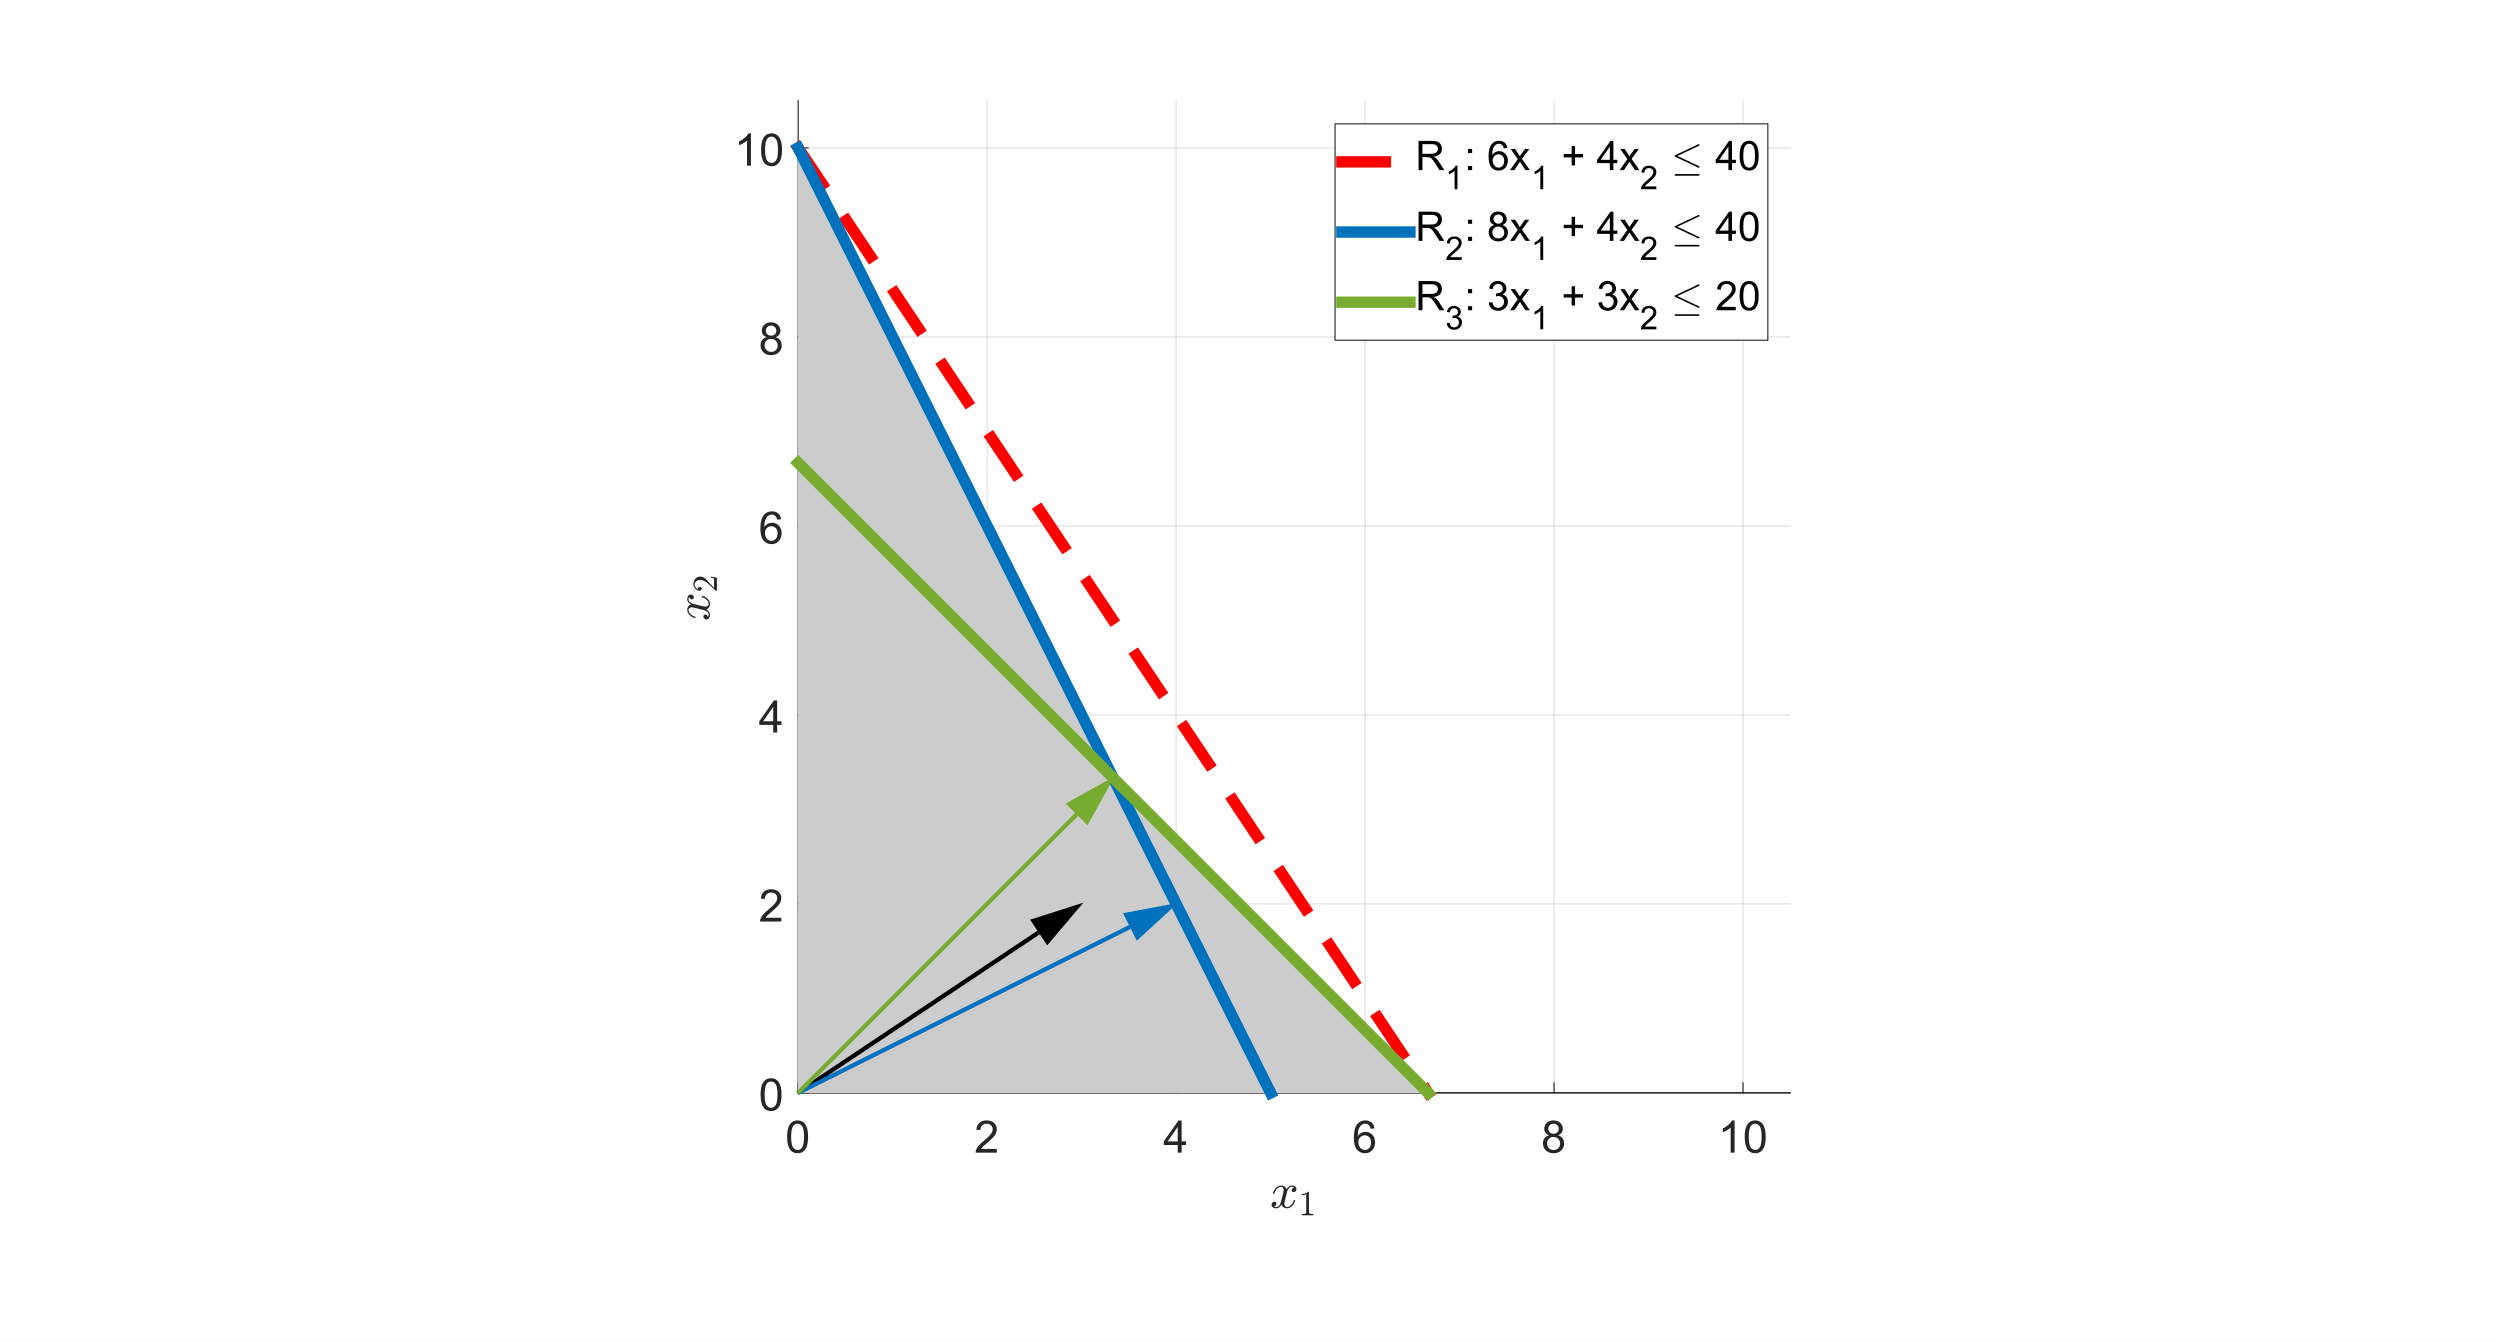 <?xml version="1.0"?>
<!DOCTYPE svg PUBLIC '-//W3C//DTD SVG 1.0//EN'
          'http://www.w3.org/TR/2001/REC-SVG-20010904/DTD/svg10.dtd'>
<svg xmlns:xlink="http://www.w3.org/1999/xlink" style="fill-opacity:1; color-rendering:auto; color-interpolation:auto; stroke:black; text-rendering:auto; stroke-linecap:square; stroke-miterlimit:10; stroke-opacity:1; shape-rendering:auto; fill:black; stroke-dasharray:none; font-weight:normal; stroke-width:1; font-family:'Dialog'; font-style:normal; stroke-linejoin:miter; font-size:12px; stroke-dashoffset:0; image-rendering:auto;" width="1837" height="986" xmlns="http://www.w3.org/2000/svg"
><rect width="100%" height="100%" fill="#333333" stroke="none"/><!--Generated by the Batik Graphics2D SVG Generator--><defs id="genericDefs"
  /><g
  ><defs id="defs1"
    ><clipPath clipPathUnits="userSpaceOnUse" id="clipPath1"
      ><path d="M0 0 L1837 0 L1837 986 L0 986 L0 0 Z"
      /></clipPath
    ></defs
    ><g style="fill:white; stroke:white;"
    ><rect x="0" y="0" width="1837" style="clip-path:url(#clipPath1); stroke:none;" height="986"
    /></g
    ><g style="fill:white; text-rendering:optimizeSpeed; color-rendering:optimizeSpeed; image-rendering:optimizeSpeed; shape-rendering:crispEdges; color-interpolation:sRGB; stroke:white;"
    ><rect x="0" width="1837" height="986" y="0" style="stroke:none;"
      /><path style="stroke:none;" d="M586.5 803 L1315.5 803 L1315.5 74 L586.5 74 Z"
    /></g
    ><g style="stroke-linecap:butt; fill-opacity:0.149; fill:rgb(38,38,38); text-rendering:geometricPrecision; color-rendering:optimizeQuality; image-rendering:optimizeQuality; stroke-linejoin:round; color-interpolation:linearRGB; stroke:rgb(38,38,38); stroke-width:0.833; stroke-opacity:0.149;"
    ><line y2="74" style="fill:none;" x1="586.5" x2="586.5" y1="803"
      /><line y2="74" style="fill:none;" x1="725.357" x2="725.357" y1="803"
      /><line y2="74" style="fill:none;" x1="864.214" x2="864.214" y1="803"
      /><line y2="74" style="fill:none;" x1="1003.071" x2="1003.071" y1="803"
      /><line y2="74" style="fill:none;" x1="1141.929" x2="1141.929" y1="803"
      /><line y2="74" style="fill:none;" x1="1280.786" x2="1280.786" y1="803"
      /><line y2="803" style="fill:none;" x1="1315.5" x2="586.5" y1="803"
      /><line y2="664.143" style="fill:none;" x1="1315.5" x2="586.5" y1="664.143"
      /><line y2="525.286" style="fill:none;" x1="1315.5" x2="586.5" y1="525.286"
      /><line y2="386.429" style="fill:none;" x1="1315.5" x2="586.5" y1="386.429"
      /><line y2="247.571" style="fill:none;" x1="1315.5" x2="586.5" y1="247.571"
      /><line y2="108.714" style="fill:none;" x1="1315.5" x2="586.5" y1="108.714"
      /><line x1="586.5" x2="1315.5" y1="803" style="stroke-linecap:square; fill-opacity:1; fill:none; stroke-opacity:1;" y2="803"
      /><line x1="586.5" x2="586.5" y1="803" style="stroke-linecap:square; fill-opacity:1; fill:none; stroke-opacity:1;" y2="795.71"
      /><line x1="725.357" x2="725.357" y1="803" style="stroke-linecap:square; fill-opacity:1; fill:none; stroke-opacity:1;" y2="795.71"
      /><line x1="864.214" x2="864.214" y1="803" style="stroke-linecap:square; fill-opacity:1; fill:none; stroke-opacity:1;" y2="795.71"
      /><line x1="1003.071" x2="1003.071" y1="803" style="stroke-linecap:square; fill-opacity:1; fill:none; stroke-opacity:1;" y2="795.71"
      /><line x1="1141.929" x2="1141.929" y1="803" style="stroke-linecap:square; fill-opacity:1; fill:none; stroke-opacity:1;" y2="795.71"
      /><line x1="1280.786" x2="1280.786" y1="803" style="stroke-linecap:square; fill-opacity:1; fill:none; stroke-opacity:1;" y2="795.71"
    /></g
    ><g transform="translate(586.5,813)" style="font-size:33px; fill:rgb(38,38,38); text-rendering:geometricPrecision; color-rendering:optimizeQuality; image-rendering:optimizeQuality; font-family:'SansSerif'; color-interpolation:linearRGB; stroke:rgb(38,38,38);"
    ><path style="stroke:none;" d="M-8.125 22.344 Q-8.125 18.156 -7.266 15.602 Q-6.406 13.047 -4.703 11.664 Q-3 10.281 -0.422 10.281 Q1.469 10.281 2.906 11.047 Q4.344 11.812 5.273 13.258 Q6.203 14.703 6.742 16.773 Q7.281 18.844 7.281 22.344 Q7.281 26.5 6.422 29.055 Q5.562 31.609 3.867 33.008 Q2.172 34.406 -0.422 34.406 Q-3.844 34.406 -5.797 31.953 Q-8.125 29 -8.125 22.344 ZM-5.156 22.344 Q-5.156 28.172 -3.789 30.094 Q-2.422 32.016 -0.422 32.016 Q1.562 32.016 2.93 30.086 Q4.297 28.156 4.297 22.344 Q4.297 16.516 2.93 14.602 Q1.562 12.688 -0.453 12.688 Q-2.453 12.688 -3.656 14.375 Q-5.156 16.531 -5.156 22.344 Z"
    /></g
    ><g transform="translate(725.357,813)" style="font-size:33px; fill:rgb(38,38,38); text-rendering:geometricPrecision; color-rendering:optimizeQuality; image-rendering:optimizeQuality; font-family:'SansSerif'; color-interpolation:linearRGB; stroke:rgb(38,38,38);"
    ><path style="stroke:none;" d="M7.109 31.219 L7.109 34 L-8.5 34 Q-8.531 32.953 -8.156 31.984 Q-7.562 30.391 -6.25 28.844 Q-4.938 27.297 -2.453 25.266 Q1.391 22.109 2.742 20.266 Q4.094 18.422 4.094 16.781 Q4.094 15.047 2.867 13.867 Q1.641 12.688 -0.344 12.688 Q-2.438 12.688 -3.695 13.945 Q-4.953 15.203 -4.969 17.422 L-7.953 17.109 Q-7.641 13.781 -5.648 12.031 Q-3.656 10.281 -0.281 10.281 Q3.109 10.281 5.094 12.164 Q7.078 14.047 7.078 16.844 Q7.078 18.25 6.5 19.625 Q5.922 21 4.578 22.516 Q3.234 24.031 0.109 26.672 Q-2.5 28.859 -3.242 29.641 Q-3.984 30.422 -4.469 31.219 L7.109 31.219 Z"
    /></g
    ><g transform="translate(864.214,813)" style="font-size:33px; fill:rgb(38,38,38); text-rendering:geometricPrecision; color-rendering:optimizeQuality; image-rendering:optimizeQuality; font-family:'SansSerif'; color-interpolation:linearRGB; stroke:rgb(38,38,38);"
    ><path style="stroke:none;" d="M1.172 34 L1.172 28.344 L-9.078 28.344 L-9.078 25.688 L1.703 10.375 L4.062 10.375 L4.062 25.688 L7.266 25.688 L7.266 28.344 L4.062 28.344 L4.062 34 L1.172 34 ZM1.172 25.688 L1.172 15.031 L-6.234 25.688 L1.172 25.688 Z"
    /></g
    ><g transform="translate(1003.071,813)" style="font-size:33px; fill:rgb(38,38,38); text-rendering:geometricPrecision; color-rendering:optimizeQuality; image-rendering:optimizeQuality; font-family:'SansSerif'; color-interpolation:linearRGB; stroke:rgb(38,38,38);"
    ><path style="stroke:none;" d="M6.922 16.156 L4.031 16.391 Q3.656 14.688 2.938 13.906 Q1.766 12.672 0.047 12.672 Q-1.344 12.672 -2.391 13.438 Q-3.766 14.438 -4.555 16.352 Q-5.344 18.266 -5.375 21.812 Q-4.328 20.219 -2.812 19.445 Q-1.297 18.672 0.359 18.672 Q3.266 18.672 5.305 20.812 Q7.344 22.953 7.344 26.328 Q7.344 28.547 6.383 30.461 Q5.422 32.375 3.742 33.391 Q2.062 34.406 -0.062 34.406 Q-3.688 34.406 -5.977 31.734 Q-8.266 29.062 -8.266 22.953 Q-8.266 16.094 -5.734 12.984 Q-3.516 10.281 0.219 10.281 Q3 10.281 4.781 11.844 Q6.562 13.406 6.922 16.156 ZM-4.922 26.344 Q-4.922 27.844 -4.289 29.211 Q-3.656 30.578 -2.508 31.297 Q-1.359 32.016 -0.109 32.016 Q1.734 32.016 3.055 30.531 Q4.375 29.047 4.375 26.5 Q4.375 24.062 3.07 22.648 Q1.766 21.234 -0.219 21.234 Q-2.188 21.234 -3.555 22.648 Q-4.922 24.062 -4.922 26.344 Z"
    /></g
    ><g transform="translate(1141.929,813)" style="font-size:33px; fill:rgb(38,38,38); text-rendering:geometricPrecision; color-rendering:optimizeQuality; image-rendering:optimizeQuality; font-family:'SansSerif'; color-interpolation:linearRGB; stroke:rgb(38,38,38);"
    ><path style="stroke:none;" d="M-3.672 21.188 Q-5.469 20.531 -6.344 19.305 Q-7.219 18.078 -7.219 16.375 Q-7.219 13.797 -5.359 12.039 Q-3.5 10.281 -0.422 10.281 Q2.672 10.281 4.555 12.078 Q6.438 13.875 6.438 16.453 Q6.438 18.094 5.578 19.312 Q4.719 20.531 2.953 21.188 Q5.125 21.906 6.266 23.484 Q7.406 25.062 7.406 27.25 Q7.406 30.281 5.258 32.344 Q3.109 34.406 -0.375 34.406 Q-3.875 34.406 -6.016 32.336 Q-8.156 30.266 -8.156 27.172 Q-8.156 24.859 -6.992 23.305 Q-5.828 21.75 -3.672 21.188 ZM-4.25 16.281 Q-4.25 17.953 -3.172 19.016 Q-2.094 20.078 -0.359 20.078 Q1.312 20.078 2.383 19.023 Q3.453 17.969 3.453 16.438 Q3.453 14.844 2.352 13.758 Q1.25 12.672 -0.391 12.672 Q-2.062 12.672 -3.156 13.734 Q-4.25 14.797 -4.25 16.281 ZM-5.188 27.188 Q-5.188 28.422 -4.594 29.586 Q-4 30.75 -2.844 31.383 Q-1.688 32.016 -0.344 32.016 Q1.734 32.016 3.086 30.68 Q4.438 29.344 4.438 27.281 Q4.438 25.188 3.047 23.82 Q1.656 22.453 -0.438 22.453 Q-2.484 22.453 -3.836 23.805 Q-5.188 25.156 -5.188 27.188 Z"
    /></g
    ><g transform="translate(1280.786,813)" style="font-size:33px; fill:rgb(38,38,38); text-rendering:geometricPrecision; color-rendering:optimizeQuality; image-rendering:optimizeQuality; font-family:'SansSerif'; color-interpolation:linearRGB; stroke:rgb(38,38,38);"
    ><path style="stroke:none;" d="M-6.203 34 L-9.109 34 L-9.109 15.516 Q-10.156 16.516 -11.852 17.516 Q-13.547 18.516 -14.906 19.016 L-14.906 16.203 Q-12.469 15.062 -10.648 13.438 Q-8.828 11.812 -8.078 10.281 L-6.203 10.281 L-6.203 34 ZM1.228 22.344 Q1.228 18.156 2.087 15.602 Q2.947 13.047 4.65 11.664 Q6.353 10.281 8.931 10.281 Q10.822 10.281 12.259 11.047 Q13.697 11.812 14.627 13.258 Q15.556 14.703 16.095 16.773 Q16.634 18.844 16.634 22.344 Q16.634 26.5 15.775 29.055 Q14.915 31.609 13.22 33.008 Q11.525 34.406 8.931 34.406 Q5.509 34.406 3.556 31.953 Q1.228 29 1.228 22.344 ZM4.197 22.344 Q4.197 28.172 5.564 30.094 Q6.931 32.016 8.931 32.016 Q10.915 32.016 12.283 30.086 Q13.65 28.156 13.65 22.344 Q13.65 16.516 12.283 14.602 Q10.915 12.688 8.9 12.688 Q6.9 12.688 5.697 14.375 Q4.197 16.531 4.197 22.344 Z"
    /></g
    ><g transform="translate(951,856.667)" style="font-size:37px; fill:rgb(38,38,38); text-rendering:geometricPrecision; color-rendering:optimizeQuality; image-rendering:optimizeQuality; font-family:'mwa_cmmi10'; color-interpolation:linearRGB; stroke:rgb(38,38,38);"
    ><path style="stroke:none;" d="M-14.921 29.737 Q-14.264 30.237 -13.077 30.237 Q-11.921 30.237 -11.038 29.128 Q-10.155 28.019 -9.827 26.706 L-8.139 20.144 Q-7.749 18.347 -7.749 17.706 Q-7.749 16.784 -8.264 16.097 Q-8.78 15.409 -9.702 15.409 Q-10.874 15.409 -11.905 16.144 Q-12.936 16.878 -13.639 18.003 Q-14.343 19.128 -14.624 20.284 Q-14.702 20.519 -14.921 20.519 L-15.374 20.519 Q-15.655 20.519 -15.655 20.175 L-15.655 20.066 Q-15.296 18.691 -14.428 17.386 Q-13.561 16.081 -12.311 15.269 Q-11.061 14.456 -9.624 14.456 Q-8.264 14.456 -7.178 15.175 Q-6.093 15.894 -5.639 17.144 Q-4.999 16.003 -4.014 15.23 Q-3.03 14.456 -1.858 14.456 Q-1.061 14.456 -0.233 14.73 Q0.595 15.003 1.118 15.581 Q1.642 16.159 1.642 17.034 Q1.642 17.972 1.04 18.651 Q0.439 19.331 -0.499 19.331 Q-1.093 19.331 -1.491 18.948 Q-1.889 18.566 -1.889 17.987 Q-1.889 17.206 -1.358 16.62 Q-0.827 16.034 -0.093 15.925 Q-0.749 15.409 -1.936 15.409 Q-3.124 15.409 -3.999 16.511 Q-4.874 17.612 -5.233 18.972 L-6.858 25.503 Q-7.264 26.987 -7.264 27.941 Q-7.264 28.878 -6.733 29.558 Q-6.202 30.237 -5.311 30.237 Q-3.577 30.237 -2.21 28.714 Q-0.843 27.191 -0.421 25.362 Q-0.343 25.144 -0.124 25.144 L0.329 25.144 Q0.47 25.144 0.564 25.245 Q0.657 25.347 0.657 25.472 Q0.657 25.503 0.611 25.581 Q0.095 27.784 -1.585 29.503 Q-3.264 31.222 -5.374 31.222 Q-6.733 31.222 -7.827 30.487 Q-8.921 29.753 -9.374 28.503 Q-9.952 29.597 -10.975 30.409 Q-11.999 31.222 -13.155 31.222 Q-13.952 31.222 -14.788 30.941 Q-15.624 30.659 -16.147 30.081 Q-16.671 29.503 -16.671 28.612 Q-16.671 27.753 -16.069 27.034 Q-15.468 26.316 -14.561 26.316 Q-13.952 26.316 -13.53 26.691 Q-13.108 27.066 -13.108 27.659 Q-13.108 28.441 -13.624 29.019 Q-14.139 29.597 -14.921 29.737 Z"
      /><path style="stroke:none;" d="M5.551 36.3 L5.551 35.378 Q8.801 35.378 8.801 34.565 L8.801 20.909 Q7.457 21.565 5.41 21.565 L5.41 20.644 Q8.598 20.644 10.223 18.987 L10.582 18.987 Q10.676 18.987 10.754 19.058 Q10.832 19.128 10.832 19.206 L10.832 34.565 Q10.832 35.378 14.082 35.378 L14.082 36.3 L5.551 36.3 Z"
    /></g
    ><g style="fill:rgb(38,38,38); text-rendering:geometricPrecision; color-rendering:optimizeQuality; image-rendering:optimizeQuality; stroke-linejoin:round; color-interpolation:linearRGB; stroke:rgb(38,38,38); stroke-width:0.833;"
    ><line y2="74" style="fill:none;" x1="586.5" x2="586.5" y1="803"
      /><line y2="803" style="fill:none;" x1="586.5" x2="593.79" y1="803"
      /><line y2="664.143" style="fill:none;" x1="586.5" x2="593.79" y1="664.143"
      /><line y2="525.286" style="fill:none;" x1="586.5" x2="593.79" y1="525.286"
      /><line y2="386.429" style="fill:none;" x1="586.5" x2="593.79" y1="386.429"
      /><line y2="247.571" style="fill:none;" x1="586.5" x2="593.79" y1="247.571"
      /><line y2="108.714" style="fill:none;" x1="586.5" x2="593.79" y1="108.714"
    /></g
    ><g transform="translate(576.5,803)" style="font-size:33px; fill:rgb(38,38,38); text-rendering:geometricPrecision; color-rendering:optimizeQuality; image-rendering:optimizeQuality; font-family:'SansSerif'; color-interpolation:linearRGB; stroke:rgb(38,38,38);"
    ><path style="stroke:none;" d="M-17.625 1.344 Q-17.625 -2.844 -16.766 -5.398 Q-15.906 -7.953 -14.203 -9.336 Q-12.5 -10.719 -9.922 -10.719 Q-8.031 -10.719 -6.594 -9.953 Q-5.156 -9.188 -4.227 -7.742 Q-3.297 -6.297 -2.758 -4.227 Q-2.219 -2.156 -2.219 1.344 Q-2.219 5.5 -3.078 8.055 Q-3.938 10.609 -5.633 12.008 Q-7.328 13.406 -9.922 13.406 Q-13.344 13.406 -15.297 10.953 Q-17.625 8 -17.625 1.344 ZM-14.656 1.344 Q-14.656 7.172 -13.289 9.094 Q-11.922 11.016 -9.922 11.016 Q-7.938 11.016 -6.57 9.086 Q-5.203 7.156 -5.203 1.344 Q-5.203 -4.484 -6.57 -6.398 Q-7.938 -8.312 -9.953 -8.312 Q-11.953 -8.312 -13.156 -6.625 Q-14.656 -4.469 -14.656 1.344 Z"
    /></g
    ><g transform="translate(576.5,664.143)" style="font-size:33px; fill:rgb(38,38,38); text-rendering:geometricPrecision; color-rendering:optimizeQuality; image-rendering:optimizeQuality; font-family:'SansSerif'; color-interpolation:linearRGB; stroke:rgb(38,38,38);"
    ><path style="stroke:none;" d="M-2.391 10.219 L-2.391 13 L-18 13 Q-18.031 11.953 -17.656 10.984 Q-17.062 9.391 -15.75 7.844 Q-14.438 6.297 -11.953 4.266 Q-8.109 1.109 -6.758 -0.734 Q-5.406 -2.578 -5.406 -4.219 Q-5.406 -5.953 -6.633 -7.133 Q-7.859 -8.312 -9.844 -8.312 Q-11.938 -8.312 -13.195 -7.055 Q-14.453 -5.797 -14.469 -3.578 L-17.453 -3.891 Q-17.141 -7.219 -15.148 -8.969 Q-13.156 -10.719 -9.781 -10.719 Q-6.391 -10.719 -4.406 -8.836 Q-2.422 -6.953 -2.422 -4.156 Q-2.422 -2.75 -3 -1.375 Q-3.578 0 -4.922 1.516 Q-6.266 3.031 -9.391 5.672 Q-12 7.859 -12.742 8.641 Q-13.484 9.422 -13.969 10.219 L-2.391 10.219 Z"
    /></g
    ><g transform="translate(576.5,525.286)" style="font-size:33px; fill:rgb(38,38,38); text-rendering:geometricPrecision; color-rendering:optimizeQuality; image-rendering:optimizeQuality; font-family:'SansSerif'; color-interpolation:linearRGB; stroke:rgb(38,38,38);"
    ><path style="stroke:none;" d="M-8.328 13 L-8.328 7.344 L-18.578 7.344 L-18.578 4.688 L-7.797 -10.625 L-5.438 -10.625 L-5.438 4.688 L-2.234 4.688 L-2.234 7.344 L-5.438 7.344 L-5.438 13 L-8.328 13 ZM-8.328 4.688 L-8.328 -5.969 L-15.734 4.688 L-8.328 4.688 Z"
    /></g
    ><g transform="translate(576.5,386.429)" style="font-size:33px; fill:rgb(38,38,38); text-rendering:geometricPrecision; color-rendering:optimizeQuality; image-rendering:optimizeQuality; font-family:'SansSerif'; color-interpolation:linearRGB; stroke:rgb(38,38,38);"
    ><path style="stroke:none;" d="M-2.578 -4.844 L-5.469 -4.609 Q-5.844 -6.312 -6.562 -7.094 Q-7.734 -8.328 -9.453 -8.328 Q-10.844 -8.328 -11.891 -7.562 Q-13.266 -6.562 -14.055 -4.648 Q-14.844 -2.734 -14.875 0.812 Q-13.828 -0.781 -12.312 -1.555 Q-10.797 -2.328 -9.141 -2.328 Q-6.234 -2.328 -4.195 -0.188 Q-2.156 1.953 -2.156 5.328 Q-2.156 7.547 -3.117 9.461 Q-4.078 11.375 -5.758 12.391 Q-7.438 13.406 -9.562 13.406 Q-13.188 13.406 -15.477 10.734 Q-17.766 8.062 -17.766 1.953 Q-17.766 -4.906 -15.234 -8.016 Q-13.016 -10.719 -9.281 -10.719 Q-6.5 -10.719 -4.719 -9.156 Q-2.938 -7.594 -2.578 -4.844 ZM-14.422 5.344 Q-14.422 6.844 -13.789 8.211 Q-13.156 9.578 -12.008 10.297 Q-10.859 11.016 -9.609 11.016 Q-7.766 11.016 -6.445 9.531 Q-5.125 8.047 -5.125 5.5 Q-5.125 3.062 -6.43 1.648 Q-7.734 0.234 -9.719 0.234 Q-11.688 0.234 -13.055 1.648 Q-14.422 3.062 -14.422 5.344 Z"
    /></g
    ><g transform="translate(576.5,247.571)" style="font-size:33px; fill:rgb(38,38,38); text-rendering:geometricPrecision; color-rendering:optimizeQuality; image-rendering:optimizeQuality; font-family:'SansSerif'; color-interpolation:linearRGB; stroke:rgb(38,38,38);"
    ><path style="stroke:none;" d="M-13.172 0.188 Q-14.969 -0.469 -15.844 -1.695 Q-16.719 -2.922 -16.719 -4.625 Q-16.719 -7.203 -14.859 -8.961 Q-13 -10.719 -9.922 -10.719 Q-6.828 -10.719 -4.945 -8.922 Q-3.062 -7.125 -3.062 -4.547 Q-3.062 -2.906 -3.922 -1.688 Q-4.781 -0.469 -6.547 0.188 Q-4.375 0.906 -3.234 2.484 Q-2.094 4.062 -2.094 6.25 Q-2.094 9.281 -4.242 11.344 Q-6.391 13.406 -9.875 13.406 Q-13.375 13.406 -15.516 11.336 Q-17.656 9.266 -17.656 6.172 Q-17.656 3.859 -16.492 2.305 Q-15.328 0.75 -13.172 0.188 ZM-13.75 -4.719 Q-13.75 -3.047 -12.672 -1.984 Q-11.594 -0.922 -9.859 -0.922 Q-8.188 -0.922 -7.117 -1.977 Q-6.047 -3.031 -6.047 -4.562 Q-6.047 -6.156 -7.148 -7.242 Q-8.25 -8.328 -9.891 -8.328 Q-11.562 -8.328 -12.656 -7.266 Q-13.75 -6.203 -13.75 -4.719 ZM-14.688 6.188 Q-14.688 7.422 -14.094 8.586 Q-13.5 9.75 -12.344 10.383 Q-11.188 11.016 -9.844 11.016 Q-7.766 11.016 -6.414 9.68 Q-5.062 8.344 -5.062 6.281 Q-5.062 4.188 -6.453 2.82 Q-7.844 1.453 -9.938 1.453 Q-11.984 1.453 -13.336 2.805 Q-14.688 4.156 -14.688 6.188 Z"
    /></g
    ><g transform="translate(576.5,108.714)" style="font-size:33px; fill:rgb(38,38,38); text-rendering:geometricPrecision; color-rendering:optimizeQuality; image-rendering:optimizeQuality; font-family:'SansSerif'; color-interpolation:linearRGB; stroke:rgb(38,38,38);"
    ><path style="stroke:none;" d="M-24.703 13 L-27.609 13 L-27.609 -5.484 Q-28.656 -4.484 -30.352 -3.484 Q-32.047 -2.484 -33.406 -1.984 L-33.406 -4.797 Q-30.969 -5.938 -29.148 -7.562 Q-27.328 -9.188 -26.578 -10.719 L-24.703 -10.719 L-24.703 13 ZM-17.272 1.344 Q-17.272 -2.844 -16.413 -5.398 Q-15.553 -7.953 -13.85 -9.336 Q-12.147 -10.719 -9.569 -10.719 Q-7.678 -10.719 -6.241 -9.953 Q-4.803 -9.188 -3.873 -7.742 Q-2.944 -6.297 -2.405 -4.227 Q-1.866 -2.156 -1.866 1.344 Q-1.866 5.5 -2.725 8.055 Q-3.584 10.609 -5.28 12.008 Q-6.975 13.406 -9.569 13.406 Q-12.991 13.406 -14.944 10.953 Q-17.272 8 -17.272 1.344 ZM-14.303 1.344 Q-14.303 7.172 -12.936 9.094 Q-11.569 11.016 -9.569 11.016 Q-7.585 11.016 -6.217 9.086 Q-4.85 7.156 -4.85 1.344 Q-4.85 -4.484 -6.217 -6.398 Q-7.585 -8.312 -9.6 -8.312 Q-11.6 -8.312 -12.803 -6.625 Q-14.303 -4.469 -14.303 1.344 Z"
    /></g
    ><g transform="translate(534.5,438.5) rotate(-90)" style="font-size:37px; fill:rgb(38,38,38); text-rendering:geometricPrecision; color-rendering:optimizeQuality; image-rendering:optimizeQuality; font-family:'mwa_cmmi10'; color-interpolation:linearRGB; stroke:rgb(38,38,38);"
    ><path style="stroke:none;" d="M-14.921 -14.263 Q-14.264 -13.763 -13.077 -13.763 Q-11.921 -13.763 -11.038 -14.872 Q-10.155 -15.981 -9.827 -17.294 L-8.139 -23.856 Q-7.749 -25.653 -7.749 -26.294 Q-7.749 -27.216 -8.264 -27.903 Q-8.78 -28.591 -9.702 -28.591 Q-10.874 -28.591 -11.905 -27.856 Q-12.936 -27.122 -13.639 -25.997 Q-14.343 -24.872 -14.624 -23.716 Q-14.702 -23.481 -14.921 -23.481 L-15.374 -23.481 Q-15.655 -23.481 -15.655 -23.825 L-15.655 -23.934 Q-15.296 -25.309 -14.428 -26.614 Q-13.561 -27.919 -12.311 -28.731 Q-11.061 -29.544 -9.624 -29.544 Q-8.264 -29.544 -7.178 -28.825 Q-6.093 -28.106 -5.639 -26.856 Q-4.999 -27.997 -4.014 -28.77 Q-3.03 -29.544 -1.858 -29.544 Q-1.061 -29.544 -0.233 -29.27 Q0.595 -28.997 1.118 -28.419 Q1.642 -27.841 1.642 -26.966 Q1.642 -26.028 1.04 -25.349 Q0.439 -24.669 -0.499 -24.669 Q-1.093 -24.669 -1.491 -25.052 Q-1.889 -25.434 -1.889 -26.013 Q-1.889 -26.794 -1.358 -27.38 Q-0.827 -27.966 -0.093 -28.075 Q-0.749 -28.591 -1.936 -28.591 Q-3.124 -28.591 -3.999 -27.489 Q-4.874 -26.388 -5.233 -25.028 L-6.858 -18.497 Q-7.264 -17.013 -7.264 -16.059 Q-7.264 -15.122 -6.733 -14.442 Q-6.202 -13.763 -5.311 -13.763 Q-3.577 -13.763 -2.21 -15.286 Q-0.843 -16.809 -0.421 -18.638 Q-0.343 -18.856 -0.124 -18.856 L0.329 -18.856 Q0.47 -18.856 0.564 -18.755 Q0.657 -18.653 0.657 -18.528 Q0.657 -18.497 0.611 -18.419 Q0.095 -16.216 -1.585 -14.497 Q-3.264 -12.778 -5.374 -12.778 Q-6.733 -12.778 -7.827 -13.513 Q-8.921 -14.247 -9.374 -15.497 Q-9.952 -14.403 -10.975 -13.591 Q-11.999 -12.778 -13.155 -12.778 Q-13.952 -12.778 -14.788 -13.059 Q-15.624 -13.341 -16.147 -13.919 Q-16.671 -14.497 -16.671 -15.388 Q-16.671 -16.247 -16.069 -16.966 Q-15.468 -17.684 -14.561 -17.684 Q-13.952 -17.684 -13.53 -17.309 Q-13.108 -16.934 -13.108 -16.341 Q-13.108 -15.559 -13.624 -14.981 Q-14.139 -14.403 -14.921 -14.263 Z"
      /><path style="stroke:none;" d="M4.441 -7.7 L4.441 -8.403 Q4.441 -8.466 4.488 -8.544 L8.535 -13.013 Q9.441 -13.997 10.012 -14.669 Q10.582 -15.341 11.145 -16.216 Q11.707 -17.091 12.027 -17.997 Q12.348 -18.903 12.348 -19.919 Q12.348 -20.997 11.957 -21.966 Q11.566 -22.935 10.785 -23.52 Q10.004 -24.106 8.895 -24.106 Q7.77 -24.106 6.863 -23.427 Q5.957 -22.747 5.598 -21.669 Q5.691 -21.685 5.879 -21.685 Q6.457 -21.685 6.871 -21.294 Q7.285 -20.903 7.285 -20.278 Q7.285 -19.685 6.871 -19.27 Q6.457 -18.856 5.879 -18.856 Q5.27 -18.856 4.856 -19.286 Q4.441 -19.716 4.441 -20.278 Q4.441 -21.263 4.809 -22.114 Q5.176 -22.966 5.871 -23.638 Q6.566 -24.31 7.434 -24.661 Q8.301 -25.013 9.27 -25.013 Q10.77 -25.013 12.051 -24.388 Q13.332 -23.763 14.082 -22.614 Q14.832 -21.466 14.832 -19.919 Q14.832 -18.794 14.332 -17.778 Q13.832 -16.763 13.059 -15.935 Q12.285 -15.106 11.082 -14.052 Q9.879 -12.997 9.488 -12.638 L6.551 -9.81 L9.051 -9.81 Q10.895 -9.81 12.129 -9.841 Q13.363 -9.872 13.441 -9.935 Q13.738 -10.263 14.066 -12.341 L14.832 -12.341 L14.082 -7.7 L4.441 -7.7 Z"
    /></g
    ><g style="stroke-linecap:butt; fill:rgb(38,38,38); text-rendering:geometricPrecision; color-rendering:optimizeQuality; image-rendering:optimizeQuality; stroke-linejoin:round; color-interpolation:linearRGB; stroke:rgb(38,38,38); stroke-width:0.833;"
    ><line y2="803" style="fill:none;" x1="586.5" x2="1315.5" y1="803"
    /></g
    ><g style="fill:rgb(204,204,204); text-rendering:optimizeSpeed; color-rendering:optimizeSpeed; image-rendering:optimizeSpeed; shape-rendering:crispEdges; color-interpolation:sRGB; stroke:rgb(204,204,204);"
    ><path style="stroke:none;" d="M586.5 803 L586.5 108.714 L621.214 803 Z"
      /><path style="stroke:none;" d="M586.5 108.714 L621.214 803 L621.214 178.143 Z"
      /><path style="stroke:none;" d="M621.214 803 L621.214 178.143 L655.929 803 Z"
      /><path style="stroke:none;" d="M621.214 178.143 L655.929 803 L655.929 247.571 Z"
      /><path style="stroke:none;" d="M655.929 803 L655.929 247.571 L690.643 803 Z"
      /><path style="stroke:none;" d="M655.929 247.571 L690.643 803 L690.643 317 Z"
      /><path style="stroke:none;" d="M690.643 803 L690.643 317 L725.357 803 Z"
      /><path style="stroke:none;" d="M690.643 317 L725.357 803 L725.357 386.429 Z"
      /><path style="stroke:none;" d="M725.357 803 L725.357 386.429 L760.071 803 Z"
      /><path style="stroke:none;" d="M725.357 386.429 L760.071 803 L760.071 455.857 Z"
      /><path style="stroke:none;" d="M760.071 803 L760.071 455.857 L794.786 803 Z"
      /><path style="stroke:none;" d="M760.071 455.857 L794.786 803 L794.786 525.286 Z"
      /><path style="stroke:none;" d="M794.786 803 L794.786 525.286 L829.5 803 Z"
      /><path style="stroke:none;" d="M794.786 525.286 L829.5 803 L829.5 594.714 Z"
      /><path style="stroke:none;" d="M829.5 803 L829.5 594.714 L864.214 803 Z"
      /><path style="stroke:none;" d="M829.5 594.714 L864.214 803 L864.214 664.143 Z"
      /><path style="stroke:none;" d="M864.214 803 L864.214 664.143 L898.929 803 Z"
      /><path style="stroke:none;" d="M864.214 664.143 L898.929 803 L898.929 733.571 Z"
      /><path style="stroke:none;" d="M898.929 803 L898.929 733.571 L933.643 803 Z"
      /><path style="stroke:none;" d="M898.929 733.571 L933.643 803 L933.643 803 Z"
      /><path style="stroke:none;" d="M933.643 803 L933.643 803 L968.357 803 Z"
      /><path style="stroke:none;" d="M933.686 803.087 L933.643 803 L968.357 803 L968.357 803.087 Z"
      /><path style="stroke:none;" d="M968.357 803 L968.357 803.087 L1003.028 803.087 L1003.071 803 Z"
      /><path style="stroke:none;" d="M1003.028 803.087 L1003.071 803 L1003.071 803.087 Z"
      /><path style="stroke:none;" d="M1003.071 803 L1003.071 803.087 L1037.764 803.087 L1037.786 803 Z"
      /><path style="stroke:none;" d="M1037.764 803.087 L1037.786 803 L1037.786 803.087 Z"
      /><path style="stroke:none;" d="M1037.786 803 L1037.786 803.087 L1072.486 803.087 L1072.5 803 Z"
      /><path style="stroke:none;" d="M1072.486 803.087 L1072.5 803 L1072.5 803.087 Z"
      /><path style="stroke:none;" d="M1072.5 803 L1072.5 803.087 L1107.203 803.087 L1107.214 803 Z"
      /><path style="stroke:none;" d="M1107.203 803.087 L1107.214 803 L1107.214 803.087 Z"
      /><path style="stroke:none;" d="M1107.214 803 L1107.214 803.087 L1141.92 803.087 L1141.929 803 Z"
      /><path style="stroke:none;" d="M1141.92 803.087 L1141.929 803 L1141.929 803.087 Z"
      /><path style="stroke:none;" d="M1141.929 803 L1141.929 803.087 L1176.636 803.087 L1176.643 803 Z"
      /><path style="stroke:none;" d="M1176.636 803.087 L1176.643 803 L1176.643 803.087 Z"
      /><path style="stroke:none;" d="M1176.643 803 L1176.643 803.087 L1211.351 803.087 L1211.357 803 Z"
      /><path style="stroke:none;" d="M1211.351 803.087 L1211.357 803 L1211.357 803.087 Z"
      /><path style="stroke:none;" d="M1211.357 803 L1211.357 803.087 L1246.066 803.087 L1246.071 803 Z"
      /><path style="stroke:none;" d="M1246.066 803.087 L1246.071 803 L1246.071 803.087 Z"
      /><path style="stroke:none;" d="M1246.071 803 L1246.071 803.087 L1280.781 803.087 L1280.786 803 Z"
      /><path style="stroke:none;" d="M1280.781 803.087 L1280.786 803 L1280.786 803.087 Z"
      /><path style="stroke:none;" d="M1280.786 803 L1280.786 803.087 L1315.496 803.087 L1315.5 803 Z"
      /><path style="stroke:none;" d="M1315.496 803.087 L1315.5 803 L1315.5 803.087 Z"
      /><path style="stroke:none;" d="M1315.587 803.087 L1315.587 803 L1315.5 803 L1315.5 803.087 Z"
      /><path style="stroke:none;" d="M586.5 803 L586.5 340.143 L621.214 803 Z"
      /><path style="stroke:none;" d="M586.5 340.143 L621.214 803 L621.214 374.857 Z"
      /><path style="stroke:none;" d="M621.214 803 L621.214 374.857 L655.929 803 Z"
      /><path style="stroke:none;" d="M621.214 374.857 L655.929 803 L655.929 409.571 Z"
      /><path style="stroke:none;" d="M655.929 803 L655.929 409.571 L690.643 803 Z"
      /><path style="stroke:none;" d="M655.929 409.571 L690.643 803 L690.643 444.286 Z"
      /><path style="stroke:none;" d="M690.643 803 L690.643 444.286 L725.357 803 Z"
      /><path style="stroke:none;" d="M690.643 444.286 L725.357 803 L725.357 479 Z"
      /><path style="stroke:none;" d="M725.357 803 L725.357 479 L760.071 803 Z"
      /><path style="stroke:none;" d="M725.357 479 L760.071 803 L760.071 513.714 Z"
      /><path style="stroke:none;" d="M760.071 803 L760.071 513.714 L794.786 803 Z"
      /><path style="stroke:none;" d="M760.071 513.714 L794.786 803 L794.786 548.429 Z"
      /><path style="stroke:none;" d="M794.786 803 L794.786 548.429 L829.5 803 Z"
      /><path style="stroke:none;" d="M794.786 548.429 L829.5 803 L829.5 583.143 Z"
      /><path style="stroke:none;" d="M829.5 803 L829.5 583.143 L864.214 803 Z"
      /><path style="stroke:none;" d="M829.5 583.143 L864.214 803 L864.214 617.857 Z"
      /><path style="stroke:none;" d="M864.214 803 L864.214 617.857 L898.929 803 Z"
      /><path style="stroke:none;" d="M864.214 617.857 L898.929 803 L898.929 652.571 Z"
      /><path style="stroke:none;" d="M898.929 803 L898.929 652.571 L933.643 803 Z"
      /><path style="stroke:none;" d="M898.929 652.571 L933.643 803 L933.643 687.286 Z"
      /><path style="stroke:none;" d="M933.643 803 L933.643 687.286 L968.357 803 Z"
      /><path style="stroke:none;" d="M933.643 687.286 L968.357 803 L968.357 722 Z"
      /><path style="stroke:none;" d="M968.357 803 L968.357 722 L1003.071 803 Z"
      /><path style="stroke:none;" d="M968.357 722 L1003.071 803 L1003.071 756.714 Z"
      /><path style="stroke:none;" d="M1003.071 803 L1003.071 756.714 L1037.786 803 Z"
      /><path style="stroke:none;" d="M1003.071 756.714 L1037.786 803 L1037.786 791.429 Z"
      /><path style="stroke:none;" d="M1037.786 803 L1037.786 791.429 L1049.357 803 Z"
      /><path style="stroke:none;" d="M1037.786 791.429 L1049.357 803 L1049.357 803 Z"
      /><path style="stroke:none;" d="M1049.357 803 L1049.357 803 L1072.5 803 Z"
      /><path style="stroke:none;" d="M1049.444 803.087 L1049.357 803 L1072.5 803 L1072.5 803.087 Z"
      /><path style="stroke:none;" d="M1072.5 803 L1072.5 803.087 L1107.084 803.087 L1107.214 803 Z"
      /><path style="stroke:none;" d="M1107.084 803.087 L1107.214 803 L1107.214 803.087 Z"
      /><path style="stroke:none;" d="M1107.214 803 L1107.214 803.087 L1141.877 803.087 L1141.929 803 Z"
      /><path style="stroke:none;" d="M1141.877 803.087 L1141.929 803 L1141.929 803.087 Z"
      /><path style="stroke:none;" d="M1141.929 803 L1141.929 803.087 L1176.61 803.087 L1176.643 803 Z"
      /><path style="stroke:none;" d="M1176.61 803.087 L1176.643 803 L1176.643 803.087 Z"
      /><path style="stroke:none;" d="M1176.643 803 L1176.643 803.087 L1211.333 803.087 L1211.357 803 Z"
      /><path style="stroke:none;" d="M1211.333 803.087 L1211.357 803 L1211.357 803.087 Z"
      /><path style="stroke:none;" d="M1211.357 803 L1211.357 803.087 L1246.053 803.087 L1246.071 803 Z"
      /><path style="stroke:none;" d="M1246.053 803.087 L1246.071 803 L1246.071 803.087 Z"
      /><path style="stroke:none;" d="M1246.071 803 L1246.071 803.087 L1280.77 803.087 L1280.786 803 Z"
      /><path style="stroke:none;" d="M1280.77 803.087 L1280.786 803 L1280.786 803.087 Z"
      /><path style="stroke:none;" d="M1280.786 803 L1280.786 803.087 L1315.487 803.087 L1315.5 803 Z"
      /><path style="stroke:none;" d="M1315.487 803.087 L1315.5 803 L1315.5 803.087 Z"
      /><path style="stroke:none;" d="M1315.587 803.087 L1315.587 803 L1315.5 803 L1315.5 803.087 Z"
    /></g
    ><g style="stroke-linecap:butt; fill:red; text-rendering:geometricPrecision; color-rendering:optimizeQuality; image-rendering:optimizeQuality; stroke-linejoin:bevel; stroke-dasharray:32,32; color-interpolation:linearRGB; stroke:red; stroke-width:8.333; stroke-miterlimit:1;"
    ><path d="M586.5 108.714 L621.214 160.786 L655.929 212.857 L690.643 264.929 L725.357 317 L760.071 369.071 L794.786 421.143 L829.5 473.214 L864.214 525.286 L898.929 577.357 L933.643 629.429 L968.357 681.5 L1003.071 733.571 L1037.786 785.643 L1049.415 803.087" style="fill:none; fill-rule:evenodd;"
    /></g
    ><g style="stroke-linecap:butt; fill:rgb(0,114,189); text-rendering:geometricPrecision; color-rendering:optimizeQuality; image-rendering:optimizeQuality; stroke-linejoin:round; color-interpolation:linearRGB; stroke:rgb(0,114,189); stroke-width:8.333;"
    ><path d="M586.5 108.714 L621.214 178.143 L655.929 247.571 L690.643 317 L725.357 386.429 L760.071 455.857 L794.786 525.286 L829.5 594.714 L864.214 664.143 L898.929 733.571 L933.643 803 L933.686 803.087" style="fill:none; fill-rule:evenodd;"
      /><path d="M586.5 340.143 L621.214 374.857 L655.929 409.571 L690.643 444.286 L725.357 479 L760.071 513.714 L794.786 548.429 L829.5 583.143 L864.214 617.857 L898.929 652.571 L933.643 687.286 L968.357 722 L1003.071 756.714 L1037.786 791.429 L1049.444 803.087" style="fill:none; fill-rule:evenodd; stroke:rgb(119,172,48);"
    /></g
    ><g style="text-rendering:optimizeSpeed; shape-rendering:crispEdges; color-interpolation:sRGB; color-rendering:optimizeSpeed; image-rendering:optimizeSpeed;"
    ><path style="stroke:none;" d="M674.367 743.011 L585.849 802.023 L586.5 803 Z"
      /><path style="stroke:none;" d="M587.151 803.977 L674.367 743.011 L586.5 803 Z"
      /><path style="stroke:none;" d="M769.51 693.937 L794.786 664.143 L764.187 685.952 Z"
      /><path style="stroke:none;" d="M762.885 683.999 L674.367 743.011 L764.187 685.952 Z"
      /><path style="stroke:none;" d="M794.786 664.143 L762.885 683.999 L764.187 685.952 Z"
      /><path style="stroke:none;" d="M794.786 664.143 L757.562 676.015 L762.885 683.999 Z"
      /><path style="stroke:none;" d="M587.151 803.977 L764.187 685.952 L674.367 743.011 Z"
    /></g
    ><g style="text-rendering:geometricPrecision; stroke-width:0.833; color-interpolation:linearRGB; color-rendering:optimizeQuality; image-rendering:optimizeQuality;"
    ><path d="M674.367 743.011 L585.849 802.023 L586.5 803 L586.5 803 L586.5 803 L587.151 803.977 L764.187 685.952 L769.51 693.937 L794.786 664.143 L757.562 676.015 L762.885 683.999 L674.367 743.011" style="fill:none; fill-rule:evenodd;"
    /></g
    ><g style="fill:rgb(0,114,189); text-rendering:optimizeSpeed; color-rendering:optimizeSpeed; image-rendering:optimizeSpeed; shape-rendering:crispEdges; color-interpolation:sRGB; stroke:rgb(0,114,189);"
    ><path style="stroke:none;" d="M708.036 740.92 L585.975 801.95 L586.5 803 Z"
      /><path style="stroke:none;" d="M587.025 804.05 L708.036 740.92 L586.5 803 Z"
      /><path style="stroke:none;" d="M864.214 664.143 L825.806 671.307 L830.097 679.889 Z"
      /><path style="stroke:none;" d="M835.438 690.571 L864.214 664.143 L831.147 681.989 Z"
      /><path style="stroke:none;" d="M830.097 679.889 L708.036 740.92 L831.147 681.989 Z"
      /><path style="stroke:none;" d="M864.214 664.143 L830.097 679.889 L831.147 681.989 Z"
      /><path style="stroke:none;" d="M587.025 804.05 L831.147 681.989 L708.036 740.92 Z"
    /></g
    ><g style="fill:rgb(0,114,189); text-rendering:geometricPrecision; color-rendering:optimizeQuality; image-rendering:optimizeQuality; color-interpolation:linearRGB; stroke:rgb(0,114,189); stroke-width:0.833;"
    ><path d="M708.036 740.92 L585.975 801.95 L586.5 803 L586.5 803 L586.5 803 L587.025 804.05 L831.147 681.989 L835.438 690.571 L864.214 664.143 L825.806 671.307 L830.097 679.889 L708.036 740.92" style="fill:none; fill-rule:evenodd;"
    /></g
    ><g style="fill:rgb(119,172,48); text-rendering:optimizeSpeed; color-rendering:optimizeSpeed; image-rendering:optimizeSpeed; shape-rendering:crispEdges; color-interpolation:sRGB; stroke:rgb(119,172,48);"
    ><path style="stroke:none;" d="M688.106 699.734 L585.67 802.17 L586.5 803 Z"
      /><path style="stroke:none;" d="M587.33 803.83 L688.106 699.734 L586.5 803 Z"
      /><path style="stroke:none;" d="M798.987 605.743 L817.929 571.571 L792.202 598.958 Z"
      /><path style="stroke:none;" d="M790.542 597.298 L688.106 699.734 L792.202 598.958 Z"
      /><path style="stroke:none;" d="M817.929 571.571 L790.542 597.298 L792.202 598.958 Z"
      /><path style="stroke:none;" d="M817.929 571.571 L783.757 590.513 L790.542 597.298 Z"
      /><path style="stroke:none;" d="M587.33 803.83 L792.202 598.958 L688.106 699.734 Z"
    /></g
    ><g style="fill:rgb(119,172,48); text-rendering:geometricPrecision; color-rendering:optimizeQuality; image-rendering:optimizeQuality; color-interpolation:linearRGB; stroke:rgb(119,172,48); stroke-width:0.833;"
    ><path d="M688.106 699.734 L585.67 802.17 L586.5 803 L586.5 803 L586.5 803 L587.33 803.83 L792.202 598.958 L798.987 605.743 L817.929 571.571 L783.757 590.513 L790.542 597.298 L688.106 699.734" style="fill:none; fill-rule:evenodd;"
    /></g
    ><g style="fill:white; text-rendering:optimizeSpeed; color-rendering:optimizeSpeed; image-rendering:optimizeSpeed; shape-rendering:crispEdges; color-interpolation:sRGB; stroke:white;"
    ><path style="stroke:none;" d="M981 250 L981 91 L1299 91 L1299 250 Z"
    /></g
    ><g transform="translate(1040,125)" style="font-size:30px; text-rendering:geometricPrecision; color-rendering:optimizeQuality; image-rendering:optimizeQuality; font-family:'SansSerif'; color-interpolation:linearRGB;"
    ><path style="stroke:none;" d="M2.359 0 L2.359 -21.469 L11.875 -21.469 Q14.75 -21.469 16.242 -20.891 Q17.734 -20.312 18.633 -18.852 Q19.531 -17.391 19.531 -15.609 Q19.531 -13.328 18.047 -11.766 Q16.562 -10.203 13.484 -9.766 Q14.609 -9.234 15.188 -8.703 Q16.438 -7.562 17.547 -5.844 L21.281 0 L17.703 0 L14.875 -4.469 Q13.625 -6.406 12.82 -7.43 Q12.016 -8.453 11.375 -8.859 Q10.734 -9.266 10.078 -9.438 Q9.594 -9.531 8.5 -9.531 L5.203 -9.531 L5.203 0 L2.359 0 ZM5.203 -12 L11.312 -12 Q13.25 -12 14.352 -12.398 Q15.453 -12.797 16.023 -13.688 Q16.594 -14.578 16.594 -15.609 Q16.594 -17.141 15.492 -18.125 Q14.391 -19.109 12 -19.109 L5.203 -19.109 L5.203 -12 Z"
    /></g
    ><g transform="translate(1062,139)" style="font-size:24px; text-rendering:geometricPrecision; color-rendering:optimizeQuality; image-rendering:optimizeQuality; font-family:'SansSerif'; color-interpolation:linearRGB;"
    ><path style="stroke:none;" d="M8.938 0 L6.828 0 L6.828 -13.438 Q6.078 -12.719 4.836 -11.992 Q3.594 -11.266 2.609 -10.906 L2.609 -12.938 Q4.391 -13.766 5.711 -14.953 Q7.031 -16.141 7.578 -17.25 L8.938 -17.25 L8.938 0 Z"
    /></g
    ><g transform="translate(1076,125)" style="font-size:30px; text-rendering:geometricPrecision; color-rendering:optimizeQuality; image-rendering:optimizeQuality; font-family:'SansSerif'; color-interpolation:linearRGB;"
    ><path style="stroke:none;" d="M2.703 -12.547 L2.703 -15.562 L5.719 -15.562 L5.719 -12.547 L2.703 -12.547 ZM2.703 0 L2.703 -3 L5.719 -3 L5.719 0 L2.703 0 ZM31.592 -16.219 L28.982 -16.016 Q28.623 -17.562 27.982 -18.266 Q26.904 -19.391 25.342 -19.391 Q24.076 -19.391 23.123 -18.688 Q21.889 -17.781 21.17 -16.039 Q20.451 -14.297 20.42 -11.078 Q21.373 -12.531 22.748 -13.234 Q24.123 -13.938 25.639 -13.938 Q28.279 -13.938 30.131 -11.992 Q31.982 -10.047 31.982 -6.969 Q31.982 -4.953 31.107 -3.219 Q30.232 -1.484 28.709 -0.562 Q27.186 0.359 25.248 0.359 Q21.951 0.359 19.873 -2.062 Q17.795 -4.484 17.795 -10.047 Q17.795 -16.281 20.092 -19.109 Q22.107 -21.562 25.498 -21.562 Q28.045 -21.562 29.662 -20.141 Q31.279 -18.719 31.592 -16.219 ZM20.826 -6.953 Q20.826 -5.594 21.404 -4.352 Q21.982 -3.109 23.021 -2.453 Q24.061 -1.797 25.217 -1.797 Q26.873 -1.797 28.076 -3.148 Q29.279 -4.5 29.279 -6.812 Q29.279 -9.031 28.092 -10.32 Q26.904 -11.609 25.107 -11.609 Q23.326 -11.609 22.076 -10.32 Q20.826 -9.031 20.826 -6.953 ZM33.573 0 L39.261 -8.094 L33.995 -15.562 L37.292 -15.562 L39.683 -11.906 Q40.355 -10.875 40.761 -10.172 Q41.417 -11.141 41.948 -11.875 L44.573 -15.562 L47.73 -15.562 L42.355 -8.234 L48.136 0 L44.901 0 L41.698 -4.828 L40.855 -6.141 L36.761 0 L33.573 0 Z"
    /></g
    ><g transform="translate(1125,139)" style="font-size:24px; text-rendering:geometricPrecision; color-rendering:optimizeQuality; image-rendering:optimizeQuality; font-family:'SansSerif'; color-interpolation:linearRGB;"
    ><path style="stroke:none;" d="M8.938 0 L6.828 0 L6.828 -13.438 Q6.078 -12.719 4.836 -11.992 Q3.594 -11.266 2.609 -10.906 L2.609 -12.938 Q4.391 -13.766 5.711 -14.953 Q7.031 -16.141 7.578 -17.25 L8.938 -17.25 L8.938 0 Z"
    /></g
    ><g transform="translate(1139,125)" style="font-size:30px; text-rendering:geometricPrecision; color-rendering:optimizeQuality; image-rendering:optimizeQuality; font-family:'SansSerif'; color-interpolation:linearRGB;"
    ><path style="stroke:none;" d="M15.851 -3.469 L15.851 -9.359 L10.007 -9.359 L10.007 -11.828 L15.851 -11.828 L15.851 -17.672 L18.335 -17.672 L18.335 -11.828 L24.179 -11.828 L24.179 -9.359 L18.335 -9.359 L18.335 -3.469 L15.851 -3.469 ZM43.893 0 L43.893 -5.141 L34.565 -5.141 L34.565 -7.562 L44.377 -21.469 L46.518 -21.469 L46.518 -7.562 L49.424 -7.562 L49.424 -5.141 L46.518 -5.141 L46.518 0 L43.893 0 ZM43.893 -7.562 L43.893 -17.234 L37.158 -7.562 L43.893 -7.562 ZM51.093 0 L56.78 -8.094 L51.515 -15.562 L54.812 -15.562 L57.202 -11.906 Q57.874 -10.875 58.28 -10.172 Q58.937 -11.141 59.468 -11.875 L62.093 -15.562 L65.249 -15.562 L59.874 -8.234 L65.655 0 L62.421 0 L59.218 -4.828 L58.374 -6.141 L54.28 0 L51.093 0 Z"
    /></g
    ><g transform="translate(1205,139)" style="font-size:24px; text-rendering:geometricPrecision; color-rendering:optimizeQuality; image-rendering:optimizeQuality; font-family:'SansSerif'; color-interpolation:linearRGB;"
    ><path style="stroke:none;" d="M12.078 -2.031 L12.078 0 L0.734 0 Q0.703 -0.766 0.969 -1.469 Q1.406 -2.625 2.359 -3.75 Q3.312 -4.875 5.125 -6.359 Q7.922 -8.656 8.906 -9.992 Q9.891 -11.328 9.891 -12.531 Q9.891 -13.781 8.992 -14.641 Q8.094 -15.5 6.656 -15.5 Q5.141 -15.5 4.227 -14.586 Q3.312 -13.672 3.297 -12.062 L1.125 -12.281 Q1.344 -14.703 2.797 -15.977 Q4.25 -17.25 6.703 -17.25 Q9.172 -17.25 10.617 -15.883 Q12.062 -14.516 12.062 -12.484 Q12.062 -11.453 11.641 -10.453 Q11.219 -9.453 10.242 -8.352 Q9.266 -7.25 6.984 -5.328 Q5.094 -3.734 4.555 -3.172 Q4.016 -2.609 3.656 -2.031 L12.078 -2.031 Z"
    /></g
    ><g transform="translate(1228,125)" style="font-size:30px; text-rendering:geometricPrecision; color-rendering:optimizeQuality; image-rendering:optimizeQuality; font-family:'mwb_cmsy10'; color-interpolation:linearRGB;"
    ><path style="stroke:none;" d="M3.062 4.109 Q2.812 4.109 2.648 3.922 Q2.484 3.734 2.484 3.516 Q2.484 3.266 2.648 3.094 Q2.812 2.922 3.062 2.922 L20.281 2.922 Q20.516 2.922 20.664 3.094 Q20.812 3.266 20.812 3.516 Q20.812 3.734 20.664 3.922 Q20.516 4.109 20.281 4.109 L3.062 4.109 ZM2.781 -9.906 Q2.484 -9.984 2.484 -10.422 Q2.484 -10.797 2.891 -10.953 L20.016 -19.047 Q20.062 -19.094 20.219 -19.094 Q20.469 -19.094 20.641 -18.914 Q20.812 -18.734 20.812 -18.484 Q20.812 -18.094 20.469 -17.938 L4.5 -10.422 L20.547 -2.828 Q20.812 -2.688 20.812 -2.312 Q20.812 -2.047 20.641 -1.883 Q20.469 -1.719 20.219 -1.719 Q20.062 -1.719 20.016 -1.766 L2.781 -9.906 Z"
    /></g
    ><g transform="translate(1252,125)" style="font-size:30px; text-rendering:geometricPrecision; color-rendering:optimizeQuality; image-rendering:optimizeQuality; font-family:'SansSerif'; color-interpolation:linearRGB;"
    ><path style="stroke:none;" d="M18.038 0 L18.038 -5.141 L8.71 -5.141 L8.71 -7.562 L18.523 -21.469 L20.663 -21.469 L20.663 -7.562 L23.569 -7.562 L23.569 -5.141 L20.663 -5.141 L20.663 0 L18.038 0 ZM18.038 -7.562 L18.038 -17.234 L11.304 -7.562 L18.038 -7.562 ZM26.27 -10.594 Q26.27 -14.406 27.051 -16.727 Q27.832 -19.047 29.379 -20.305 Q30.926 -21.562 33.27 -21.562 Q34.988 -21.562 36.293 -20.867 Q37.598 -20.172 38.449 -18.859 Q39.301 -17.547 39.785 -15.664 Q40.27 -13.781 40.27 -10.594 Q40.27 -6.812 39.496 -4.492 Q38.723 -2.172 37.176 -0.906 Q35.629 0.359 33.27 0.359 Q30.16 0.359 28.395 -1.859 Q26.27 -4.547 26.27 -10.594 ZM28.973 -10.594 Q28.973 -5.297 30.215 -3.547 Q31.457 -1.797 33.27 -1.797 Q35.082 -1.797 36.324 -3.555 Q37.566 -5.312 37.566 -10.594 Q37.566 -15.891 36.324 -17.633 Q35.082 -19.375 33.238 -19.375 Q31.426 -19.375 30.332 -17.844 Q28.973 -15.875 28.973 -10.594 Z"
    /></g
    ><g style="stroke-linecap:butt; fill:red; text-rendering:geometricPrecision; color-rendering:optimizeQuality; image-rendering:optimizeQuality; stroke-linejoin:bevel; stroke-dasharray:32,32; color-interpolation:linearRGB; stroke:red; stroke-width:8.333; stroke-miterlimit:1;"
    ><line y2="118.956" style="fill:none;" x1="986.004" x2="1036.043" y1="118.956"
    /></g
    ><g transform="translate(1040,177)" style="font-size:30px; text-rendering:geometricPrecision; color-rendering:optimizeQuality; image-rendering:optimizeQuality; font-family:'SansSerif'; color-interpolation:linearRGB;"
    ><path style="stroke:none;" d="M2.359 0 L2.359 -21.469 L11.875 -21.469 Q14.75 -21.469 16.242 -20.891 Q17.734 -20.312 18.633 -18.852 Q19.531 -17.391 19.531 -15.609 Q19.531 -13.328 18.047 -11.766 Q16.562 -10.203 13.484 -9.766 Q14.609 -9.234 15.188 -8.703 Q16.438 -7.562 17.547 -5.844 L21.281 0 L17.703 0 L14.875 -4.469 Q13.625 -6.406 12.82 -7.43 Q12.016 -8.453 11.375 -8.859 Q10.734 -9.266 10.078 -9.438 Q9.594 -9.531 8.5 -9.531 L5.203 -9.531 L5.203 0 L2.359 0 ZM5.203 -12 L11.312 -12 Q13.25 -12 14.352 -12.398 Q15.453 -12.797 16.023 -13.688 Q16.594 -14.578 16.594 -15.609 Q16.594 -17.141 15.492 -18.125 Q14.391 -19.109 12 -19.109 L5.203 -19.109 L5.203 -12 Z"
    /></g
    ><g transform="translate(1062,191)" style="font-size:24px; text-rendering:geometricPrecision; color-rendering:optimizeQuality; image-rendering:optimizeQuality; font-family:'SansSerif'; color-interpolation:linearRGB;"
    ><path style="stroke:none;" d="M12.078 -2.031 L12.078 0 L0.734 0 Q0.703 -0.766 0.969 -1.469 Q1.406 -2.625 2.359 -3.75 Q3.312 -4.875 5.125 -6.359 Q7.922 -8.656 8.906 -9.992 Q9.891 -11.328 9.891 -12.531 Q9.891 -13.781 8.992 -14.641 Q8.094 -15.5 6.656 -15.5 Q5.141 -15.5 4.227 -14.586 Q3.312 -13.672 3.297 -12.062 L1.125 -12.281 Q1.344 -14.703 2.797 -15.977 Q4.25 -17.25 6.703 -17.25 Q9.172 -17.25 10.617 -15.883 Q12.062 -14.516 12.062 -12.484 Q12.062 -11.453 11.641 -10.453 Q11.219 -9.453 10.242 -8.352 Q9.266 -7.25 6.984 -5.328 Q5.094 -3.734 4.555 -3.172 Q4.016 -2.609 3.656 -2.031 L12.078 -2.031 Z"
    /></g
    ><g transform="translate(1076,177)" style="font-size:30px; text-rendering:geometricPrecision; color-rendering:optimizeQuality; image-rendering:optimizeQuality; font-family:'SansSerif'; color-interpolation:linearRGB;"
    ><path style="stroke:none;" d="M2.703 -12.547 L2.703 -15.562 L5.719 -15.562 L5.719 -12.547 L2.703 -12.547 ZM2.703 0 L2.703 -3 L5.719 -3 L5.719 0 L2.703 0 ZM21.967 -11.641 Q20.326 -12.25 19.537 -13.359 Q18.748 -14.469 18.748 -16.031 Q18.748 -18.375 20.436 -19.969 Q22.123 -21.562 24.92 -21.562 Q27.732 -21.562 29.443 -19.93 Q31.154 -18.297 31.154 -15.953 Q31.154 -14.453 30.373 -13.352 Q29.592 -12.25 27.998 -11.641 Q29.967 -11 30.998 -9.562 Q32.029 -8.125 32.029 -6.141 Q32.029 -3.391 30.084 -1.516 Q28.139 0.359 24.967 0.359 Q21.779 0.359 19.834 -1.523 Q17.889 -3.406 17.889 -6.219 Q17.889 -8.312 18.951 -9.727 Q20.014 -11.141 21.967 -11.641 ZM21.451 -16.109 Q21.451 -14.594 22.428 -13.625 Q23.404 -12.656 24.982 -12.656 Q26.498 -12.656 27.475 -13.617 Q28.451 -14.578 28.451 -15.969 Q28.451 -17.422 27.443 -18.406 Q26.436 -19.391 24.951 -19.391 Q23.436 -19.391 22.443 -18.43 Q21.451 -17.469 21.451 -16.109 ZM20.592 -6.203 Q20.592 -5.062 21.131 -4.008 Q21.67 -2.953 22.725 -2.375 Q23.779 -1.797 24.998 -1.797 Q26.873 -1.797 28.107 -3.016 Q29.342 -4.234 29.342 -6.109 Q29.342 -8.016 28.076 -9.258 Q26.811 -10.5 24.904 -10.5 Q23.045 -10.5 21.818 -9.273 Q20.592 -8.047 20.592 -6.203 ZM33.573 0 L39.261 -8.094 L33.995 -15.562 L37.292 -15.562 L39.683 -11.906 Q40.355 -10.875 40.761 -10.172 Q41.417 -11.141 41.948 -11.875 L44.573 -15.562 L47.73 -15.562 L42.355 -8.234 L48.136 0 L44.901 0 L41.698 -4.828 L40.855 -6.141 L36.761 0 L33.573 0 Z"
    /></g
    ><g transform="translate(1125,191)" style="font-size:24px; text-rendering:geometricPrecision; color-rendering:optimizeQuality; image-rendering:optimizeQuality; font-family:'SansSerif'; color-interpolation:linearRGB;"
    ><path style="stroke:none;" d="M8.938 0 L6.828 0 L6.828 -13.438 Q6.078 -12.719 4.836 -11.992 Q3.594 -11.266 2.609 -10.906 L2.609 -12.938 Q4.391 -13.766 5.711 -14.953 Q7.031 -16.141 7.578 -17.25 L8.938 -17.25 L8.938 0 Z"
    /></g
    ><g transform="translate(1139,177)" style="font-size:30px; text-rendering:geometricPrecision; color-rendering:optimizeQuality; image-rendering:optimizeQuality; font-family:'SansSerif'; color-interpolation:linearRGB;"
    ><path style="stroke:none;" d="M15.851 -3.469 L15.851 -9.359 L10.007 -9.359 L10.007 -11.828 L15.851 -11.828 L15.851 -17.672 L18.335 -17.672 L18.335 -11.828 L24.179 -11.828 L24.179 -9.359 L18.335 -9.359 L18.335 -3.469 L15.851 -3.469 ZM43.893 0 L43.893 -5.141 L34.565 -5.141 L34.565 -7.562 L44.377 -21.469 L46.518 -21.469 L46.518 -7.562 L49.424 -7.562 L49.424 -5.141 L46.518 -5.141 L46.518 0 L43.893 0 ZM43.893 -7.562 L43.893 -17.234 L37.158 -7.562 L43.893 -7.562 ZM51.093 0 L56.78 -8.094 L51.515 -15.562 L54.812 -15.562 L57.202 -11.906 Q57.874 -10.875 58.28 -10.172 Q58.937 -11.141 59.468 -11.875 L62.093 -15.562 L65.249 -15.562 L59.874 -8.234 L65.655 0 L62.421 0 L59.218 -4.828 L58.374 -6.141 L54.28 0 L51.093 0 Z"
    /></g
    ><g transform="translate(1205,191)" style="font-size:24px; text-rendering:geometricPrecision; color-rendering:optimizeQuality; image-rendering:optimizeQuality; font-family:'SansSerif'; color-interpolation:linearRGB;"
    ><path style="stroke:none;" d="M12.078 -2.031 L12.078 0 L0.734 0 Q0.703 -0.766 0.969 -1.469 Q1.406 -2.625 2.359 -3.75 Q3.312 -4.875 5.125 -6.359 Q7.922 -8.656 8.906 -9.992 Q9.891 -11.328 9.891 -12.531 Q9.891 -13.781 8.992 -14.641 Q8.094 -15.5 6.656 -15.5 Q5.141 -15.5 4.227 -14.586 Q3.312 -13.672 3.297 -12.062 L1.125 -12.281 Q1.344 -14.703 2.797 -15.977 Q4.25 -17.25 6.703 -17.25 Q9.172 -17.25 10.617 -15.883 Q12.062 -14.516 12.062 -12.484 Q12.062 -11.453 11.641 -10.453 Q11.219 -9.453 10.242 -8.352 Q9.266 -7.25 6.984 -5.328 Q5.094 -3.734 4.555 -3.172 Q4.016 -2.609 3.656 -2.031 L12.078 -2.031 Z"
    /></g
    ><g transform="translate(1228,177)" style="font-size:30px; text-rendering:geometricPrecision; color-rendering:optimizeQuality; image-rendering:optimizeQuality; font-family:'mwb_cmsy10'; color-interpolation:linearRGB;"
    ><path style="stroke:none;" d="M3.062 4.109 Q2.812 4.109 2.648 3.922 Q2.484 3.734 2.484 3.516 Q2.484 3.266 2.648 3.094 Q2.812 2.922 3.062 2.922 L20.281 2.922 Q20.516 2.922 20.664 3.094 Q20.812 3.266 20.812 3.516 Q20.812 3.734 20.664 3.922 Q20.516 4.109 20.281 4.109 L3.062 4.109 ZM2.781 -9.906 Q2.484 -9.984 2.484 -10.422 Q2.484 -10.797 2.891 -10.953 L20.016 -19.047 Q20.062 -19.094 20.219 -19.094 Q20.469 -19.094 20.641 -18.914 Q20.812 -18.734 20.812 -18.484 Q20.812 -18.094 20.469 -17.938 L4.5 -10.422 L20.547 -2.828 Q20.812 -2.688 20.812 -2.312 Q20.812 -2.047 20.641 -1.883 Q20.469 -1.719 20.219 -1.719 Q20.062 -1.719 20.016 -1.766 L2.781 -9.906 Z"
    /></g
    ><g transform="translate(1252,177)" style="font-size:30px; text-rendering:geometricPrecision; color-rendering:optimizeQuality; image-rendering:optimizeQuality; font-family:'SansSerif'; color-interpolation:linearRGB;"
    ><path style="stroke:none;" d="M18.038 0 L18.038 -5.141 L8.71 -5.141 L8.71 -7.562 L18.523 -21.469 L20.663 -21.469 L20.663 -7.562 L23.569 -7.562 L23.569 -5.141 L20.663 -5.141 L20.663 0 L18.038 0 ZM18.038 -7.562 L18.038 -17.234 L11.304 -7.562 L18.038 -7.562 ZM26.27 -10.594 Q26.27 -14.406 27.051 -16.727 Q27.832 -19.047 29.379 -20.305 Q30.926 -21.562 33.27 -21.562 Q34.988 -21.562 36.293 -20.867 Q37.598 -20.172 38.449 -18.859 Q39.301 -17.547 39.785 -15.664 Q40.27 -13.781 40.27 -10.594 Q40.27 -6.812 39.496 -4.492 Q38.723 -2.172 37.176 -0.906 Q35.629 0.359 33.27 0.359 Q30.16 0.359 28.395 -1.859 Q26.27 -4.547 26.27 -10.594 ZM28.973 -10.594 Q28.973 -5.297 30.215 -3.547 Q31.457 -1.797 33.27 -1.797 Q35.082 -1.797 36.324 -3.555 Q37.566 -5.312 37.566 -10.594 Q37.566 -15.891 36.324 -17.633 Q35.082 -19.375 33.238 -19.375 Q31.426 -19.375 30.332 -17.844 Q28.973 -15.875 28.973 -10.594 Z"
    /></g
    ><g style="stroke-linecap:butt; fill:rgb(0,114,189); text-rendering:geometricPrecision; color-rendering:optimizeQuality; image-rendering:optimizeQuality; stroke-linejoin:round; color-interpolation:linearRGB; stroke:rgb(0,114,189); stroke-width:8.333;"
    ><line y2="170.5" style="fill:none;" x1="986.004" x2="1036.043" y1="170.5"
    /></g
    ><g transform="translate(1040,228)" style="font-size:30px; text-rendering:geometricPrecision; color-rendering:optimizeQuality; image-rendering:optimizeQuality; font-family:'SansSerif'; color-interpolation:linearRGB;"
    ><path style="stroke:none;" d="M2.359 0 L2.359 -21.469 L11.875 -21.469 Q14.75 -21.469 16.242 -20.891 Q17.734 -20.312 18.633 -18.852 Q19.531 -17.391 19.531 -15.609 Q19.531 -13.328 18.047 -11.766 Q16.562 -10.203 13.484 -9.766 Q14.609 -9.234 15.188 -8.703 Q16.438 -7.562 17.547 -5.844 L21.281 0 L17.703 0 L14.875 -4.469 Q13.625 -6.406 12.82 -7.43 Q12.016 -8.453 11.375 -8.859 Q10.734 -9.266 10.078 -9.438 Q9.594 -9.531 8.5 -9.531 L5.203 -9.531 L5.203 0 L2.359 0 ZM5.203 -12 L11.312 -12 Q13.25 -12 14.352 -12.398 Q15.453 -12.797 16.023 -13.688 Q16.594 -14.578 16.594 -15.609 Q16.594 -17.141 15.492 -18.125 Q14.391 -19.109 12 -19.109 L5.203 -19.109 L5.203 -12 Z"
    /></g
    ><g transform="translate(1062,242)" style="font-size:24px; text-rendering:geometricPrecision; color-rendering:optimizeQuality; image-rendering:optimizeQuality; font-family:'SansSerif'; color-interpolation:linearRGB;"
    ><path style="stroke:none;" d="M1.016 -4.531 L3.125 -4.812 Q3.484 -3.031 4.359 -2.234 Q5.234 -1.438 6.484 -1.438 Q7.969 -1.438 8.992 -2.469 Q10.016 -3.5 10.016 -5.031 Q10.016 -6.484 9.07 -7.43 Q8.125 -8.375 6.656 -8.375 Q6.062 -8.375 5.172 -8.141 L5.406 -9.984 Q5.609 -9.969 5.75 -9.969 Q7.094 -9.969 8.172 -10.672 Q9.25 -11.375 9.25 -12.828 Q9.25 -14 8.461 -14.758 Q7.672 -15.516 6.438 -15.516 Q5.203 -15.516 4.383 -14.742 Q3.562 -13.969 3.328 -12.422 L1.219 -12.797 Q1.609 -14.922 2.977 -16.086 Q4.344 -17.25 6.391 -17.25 Q7.797 -17.25 8.977 -16.648 Q10.156 -16.047 10.789 -15 Q11.422 -13.953 11.422 -12.781 Q11.422 -11.672 10.82 -10.758 Q10.219 -9.844 9.047 -9.312 Q10.578 -8.953 11.422 -7.844 Q12.266 -6.734 12.266 -5.078 Q12.266 -2.828 10.625 -1.258 Q8.984 0.312 6.469 0.312 Q4.203 0.312 2.711 -1.039 Q1.219 -2.391 1.016 -4.531 Z"
    /></g
    ><g transform="translate(1076,228)" style="font-size:30px; text-rendering:geometricPrecision; color-rendering:optimizeQuality; image-rendering:optimizeQuality; font-family:'SansSerif'; color-interpolation:linearRGB;"
    ><path style="stroke:none;" d="M2.703 -12.547 L2.703 -15.562 L5.719 -15.562 L5.719 -12.547 L2.703 -12.547 ZM2.703 0 L2.703 -3 L5.719 -3 L5.719 0 L2.703 0 ZM17.936 -5.672 L20.561 -6.016 Q21.014 -3.781 22.107 -2.789 Q23.201 -1.797 24.764 -1.797 Q26.639 -1.797 27.92 -3.086 Q29.201 -4.375 29.201 -6.281 Q29.201 -8.094 28.014 -9.273 Q26.826 -10.453 24.998 -10.453 Q24.248 -10.453 23.123 -10.172 L23.42 -12.484 Q23.686 -12.453 23.842 -12.453 Q25.529 -12.453 26.881 -13.328 Q28.232 -14.203 28.232 -16.047 Q28.232 -17.484 27.248 -18.438 Q26.264 -19.391 24.717 -19.391 Q23.17 -19.391 22.146 -18.43 Q21.123 -17.469 20.826 -15.531 L18.201 -16 Q18.67 -18.641 20.389 -20.102 Q22.107 -21.562 24.654 -21.562 Q26.404 -21.562 27.889 -20.805 Q29.373 -20.047 30.154 -18.75 Q30.936 -17.453 30.936 -15.984 Q30.936 -14.594 30.193 -13.453 Q29.451 -12.312 27.982 -11.625 Q29.889 -11.188 30.943 -9.805 Q31.998 -8.422 31.998 -6.344 Q31.998 -3.531 29.943 -1.578 Q27.889 0.375 24.764 0.375 Q21.936 0.375 20.068 -1.305 Q18.201 -2.984 17.936 -5.672 ZM33.573 0 L39.261 -8.094 L33.995 -15.562 L37.292 -15.562 L39.683 -11.906 Q40.355 -10.875 40.761 -10.172 Q41.417 -11.141 41.948 -11.875 L44.573 -15.562 L47.73 -15.562 L42.355 -8.234 L48.136 0 L44.901 0 L41.698 -4.828 L40.855 -6.141 L36.761 0 L33.573 0 Z"
    /></g
    ><g transform="translate(1125,242)" style="font-size:24px; text-rendering:geometricPrecision; color-rendering:optimizeQuality; image-rendering:optimizeQuality; font-family:'SansSerif'; color-interpolation:linearRGB;"
    ><path style="stroke:none;" d="M8.938 0 L6.828 0 L6.828 -13.438 Q6.078 -12.719 4.836 -11.992 Q3.594 -11.266 2.609 -10.906 L2.609 -12.938 Q4.391 -13.766 5.711 -14.953 Q7.031 -16.141 7.578 -17.25 L8.938 -17.25 L8.938 0 Z"
    /></g
    ><g transform="translate(1139,228)" style="font-size:30px; text-rendering:geometricPrecision; color-rendering:optimizeQuality; image-rendering:optimizeQuality; font-family:'SansSerif'; color-interpolation:linearRGB;"
    ><path style="stroke:none;" d="M15.851 -3.469 L15.851 -9.359 L10.007 -9.359 L10.007 -11.828 L15.851 -11.828 L15.851 -17.672 L18.335 -17.672 L18.335 -11.828 L24.179 -11.828 L24.179 -9.359 L18.335 -9.359 L18.335 -3.469 L15.851 -3.469 ZM35.455 -5.672 L38.08 -6.016 Q38.533 -3.781 39.627 -2.789 Q40.721 -1.797 42.283 -1.797 Q44.158 -1.797 45.44 -3.086 Q46.721 -4.375 46.721 -6.281 Q46.721 -8.094 45.533 -9.273 Q44.346 -10.453 42.518 -10.453 Q41.768 -10.453 40.643 -10.172 L40.94 -12.484 Q41.205 -12.453 41.361 -12.453 Q43.049 -12.453 44.4 -13.328 Q45.752 -14.203 45.752 -16.047 Q45.752 -17.484 44.768 -18.438 Q43.783 -19.391 42.236 -19.391 Q40.69 -19.391 39.666 -18.43 Q38.643 -17.469 38.346 -15.531 L35.721 -16 Q36.19 -18.641 37.908 -20.102 Q39.627 -21.562 42.174 -21.562 Q43.924 -21.562 45.408 -20.805 Q46.893 -20.047 47.674 -18.75 Q48.455 -17.453 48.455 -15.984 Q48.455 -14.594 47.713 -13.453 Q46.971 -12.312 45.502 -11.625 Q47.408 -11.188 48.463 -9.805 Q49.518 -8.422 49.518 -6.344 Q49.518 -3.531 47.463 -1.578 Q45.408 0.375 42.283 0.375 Q39.455 0.375 37.588 -1.305 Q35.721 -2.984 35.455 -5.672 ZM51.093 0 L56.78 -8.094 L51.515 -15.562 L54.812 -15.562 L57.202 -11.906 Q57.874 -10.875 58.28 -10.172 Q58.937 -11.141 59.468 -11.875 L62.093 -15.562 L65.249 -15.562 L59.874 -8.234 L65.655 0 L62.421 0 L59.218 -4.828 L58.374 -6.141 L54.28 0 L51.093 0 Z"
    /></g
    ><g transform="translate(1205,242)" style="font-size:24px; text-rendering:geometricPrecision; color-rendering:optimizeQuality; image-rendering:optimizeQuality; font-family:'SansSerif'; color-interpolation:linearRGB;"
    ><path style="stroke:none;" d="M12.078 -2.031 L12.078 0 L0.734 0 Q0.703 -0.766 0.969 -1.469 Q1.406 -2.625 2.359 -3.75 Q3.312 -4.875 5.125 -6.359 Q7.922 -8.656 8.906 -9.992 Q9.891 -11.328 9.891 -12.531 Q9.891 -13.781 8.992 -14.641 Q8.094 -15.5 6.656 -15.5 Q5.141 -15.5 4.227 -14.586 Q3.312 -13.672 3.297 -12.062 L1.125 -12.281 Q1.344 -14.703 2.797 -15.977 Q4.25 -17.25 6.703 -17.25 Q9.172 -17.25 10.617 -15.883 Q12.062 -14.516 12.062 -12.484 Q12.062 -11.453 11.641 -10.453 Q11.219 -9.453 10.242 -8.352 Q9.266 -7.25 6.984 -5.328 Q5.094 -3.734 4.555 -3.172 Q4.016 -2.609 3.656 -2.031 L12.078 -2.031 Z"
    /></g
    ><g transform="translate(1228,228)" style="font-size:30px; text-rendering:geometricPrecision; color-rendering:optimizeQuality; image-rendering:optimizeQuality; font-family:'mwb_cmsy10'; color-interpolation:linearRGB;"
    ><path style="stroke:none;" d="M3.062 4.109 Q2.812 4.109 2.648 3.922 Q2.484 3.734 2.484 3.516 Q2.484 3.266 2.648 3.094 Q2.812 2.922 3.062 2.922 L20.281 2.922 Q20.516 2.922 20.664 3.094 Q20.812 3.266 20.812 3.516 Q20.812 3.734 20.664 3.922 Q20.516 4.109 20.281 4.109 L3.062 4.109 ZM2.781 -9.906 Q2.484 -9.984 2.484 -10.422 Q2.484 -10.797 2.891 -10.953 L20.016 -19.047 Q20.062 -19.094 20.219 -19.094 Q20.469 -19.094 20.641 -18.914 Q20.812 -18.734 20.812 -18.484 Q20.812 -18.094 20.469 -17.938 L4.5 -10.422 L20.547 -2.828 Q20.812 -2.688 20.812 -2.312 Q20.812 -2.047 20.641 -1.883 Q20.469 -1.719 20.219 -1.719 Q20.062 -1.719 20.016 -1.766 L2.781 -9.906 Z"
    /></g
    ><g transform="translate(1252,228)" style="font-size:30px; text-rendering:geometricPrecision; color-rendering:optimizeQuality; image-rendering:optimizeQuality; font-family:'SansSerif'; color-interpolation:linearRGB;"
    ><path style="stroke:none;" d="M23.444 -2.531 L23.444 0 L9.241 0 Q9.21 -0.953 9.554 -1.828 Q10.101 -3.281 11.288 -4.688 Q12.476 -6.094 14.741 -7.938 Q18.241 -10.812 19.468 -12.492 Q20.694 -14.172 20.694 -15.656 Q20.694 -17.234 19.577 -18.305 Q18.46 -19.375 16.663 -19.375 Q14.757 -19.375 13.608 -18.234 Q12.46 -17.094 12.444 -15.078 L9.741 -15.359 Q10.023 -18.391 11.835 -19.977 Q13.648 -21.562 16.71 -21.562 Q19.804 -21.562 21.608 -19.852 Q23.413 -18.141 23.413 -15.594 Q23.413 -14.312 22.882 -13.07 Q22.351 -11.828 21.132 -10.445 Q19.913 -9.062 17.069 -6.672 Q14.694 -4.672 14.023 -3.961 Q13.351 -3.25 12.913 -2.531 L23.444 -2.531 ZM26.27 -10.594 Q26.27 -14.406 27.051 -16.727 Q27.832 -19.047 29.379 -20.305 Q30.926 -21.562 33.27 -21.562 Q34.988 -21.562 36.293 -20.867 Q37.598 -20.172 38.449 -18.859 Q39.301 -17.547 39.785 -15.664 Q40.27 -13.781 40.27 -10.594 Q40.27 -6.812 39.496 -4.492 Q38.723 -2.172 37.176 -0.906 Q35.629 0.359 33.27 0.359 Q30.16 0.359 28.395 -1.859 Q26.27 -4.547 26.27 -10.594 ZM28.973 -10.594 Q28.973 -5.297 30.215 -3.547 Q31.457 -1.797 33.27 -1.797 Q35.082 -1.797 36.324 -3.555 Q37.566 -5.312 37.566 -10.594 Q37.566 -15.891 36.324 -17.633 Q35.082 -19.375 33.238 -19.375 Q31.426 -19.375 30.332 -17.844 Q28.973 -15.875 28.973 -10.594 Z"
    /></g
    ><g style="stroke-linecap:butt; fill:rgb(119,172,48); text-rendering:geometricPrecision; color-rendering:optimizeQuality; image-rendering:optimizeQuality; stroke-linejoin:round; color-interpolation:linearRGB; stroke:rgb(119,172,48); stroke-width:8.333;"
    ><line y2="222.044" style="fill:none;" x1="986.004" x2="1036.043" y1="222.044"
    /></g
    ><g style="stroke-linecap:butt; fill:rgb(38,38,38); text-rendering:geometricPrecision; color-rendering:optimizeQuality; image-rendering:optimizeQuality; color-interpolation:linearRGB; stroke:rgb(38,38,38); stroke-width:0.833;"
    ><path d="M981 250 L981 91 L1299 91 L1299 250 Z" style="fill:none; fill-rule:evenodd;"
    /></g
  ></g
></svg
>
